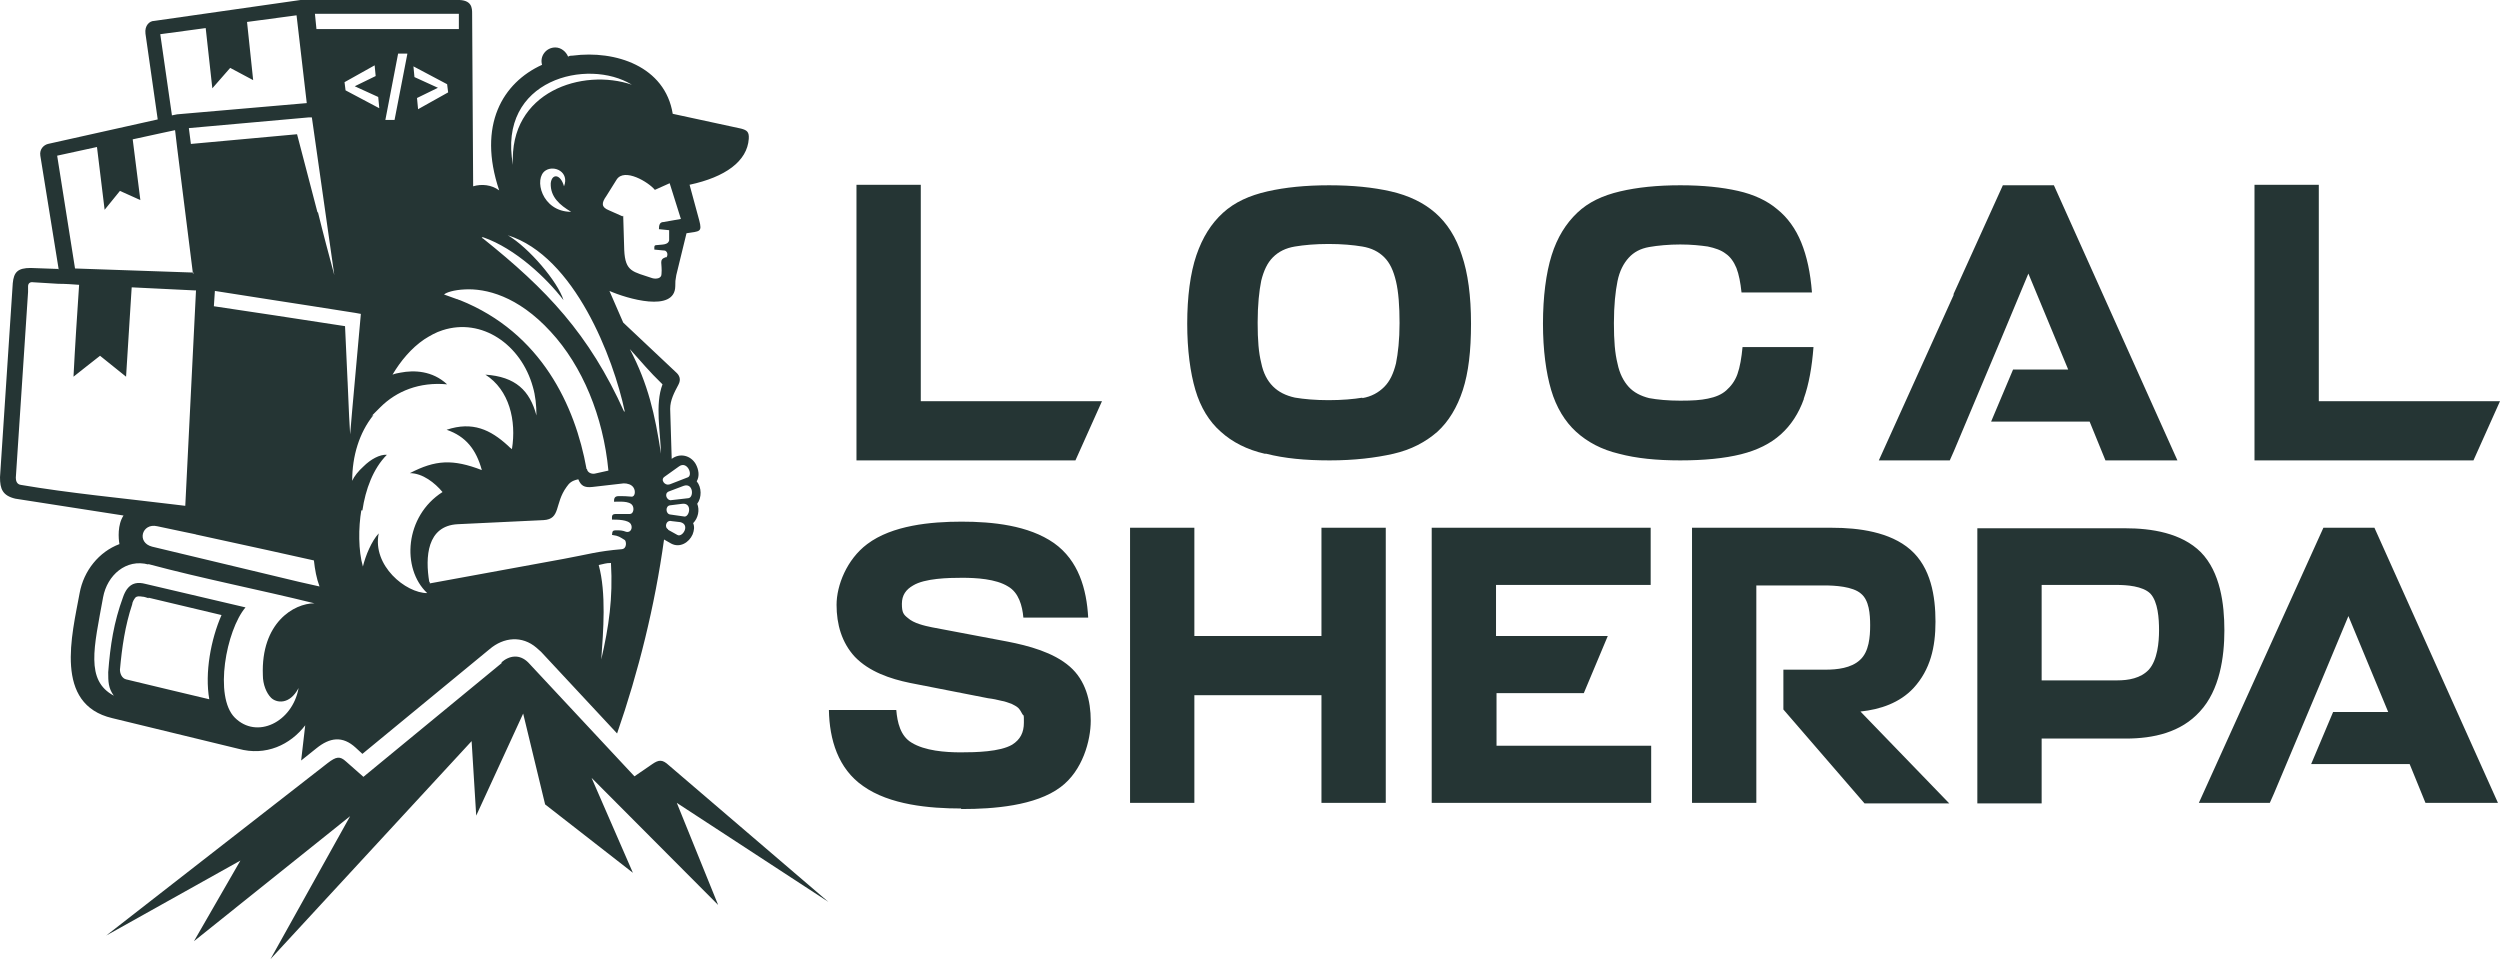 <?xml version="1.0" encoding="UTF-8"?>
<svg id="Layer_1" xmlns="http://www.w3.org/2000/svg" version="1.1" viewBox="0 0 489.8 187.9">
  <defs>
    <style>
      .st0, .st1 {
        fill: #253534;
      }

      .st1 {
        fill-rule: evenodd;
      }
    </style>
  </defs>
  <path class="st0" d="M247.8,88.9c-3.5-.8-6.4-2.3-8.6-4.3-2.3-2-4-4.8-5-8.2s-1.6-7.8-1.6-13,.6-9.9,1.8-13.4c1.2-3.5,2.9-6.2,5.2-8.3s5.2-3.4,8.7-4.2c3.5-.8,7.5-1.2,12.1-1.2s8.6.4,12.1,1.2c3.5.8,6.4,2.2,8.7,4.2,2.3,2,4.1,4.8,5.2,8.3,1.2,3.5,1.8,8,1.8,13.4s-.5,9.6-1.6,13-2.8,6.2-5,8.2c-2.3,2-5.1,3.5-8.6,4.3s-7.7,1.3-12.5,1.3-8.9-.4-12.4-1.3h-.3ZM266.9,78c1.8-.3,3.2-1.1,4.3-2.2,1.1-1.1,1.8-2.6,2.3-4.6.4-2,.7-4.6.7-7.9s-.2-6.1-.7-8.2-1.2-3.6-2.3-4.7-2.5-1.8-4.3-2.1c-1.8-.3-4-.5-6.6-.5s-4.8.2-6.6.5c-1.8.3-3.2,1-4.3,2.1-1.1,1.1-1.8,2.6-2.3,4.6-.4,2-.7,4.7-.7,8.2s.2,5.9.7,7.9c.4,2,1.2,3.5,2.3,4.6,1.1,1.1,2.5,1.8,4.3,2.2,1.8.3,4,.5,6.6.5s4.9-.2,6.7-.5h-.1Z"/>
  <path class="st0" d="M353.4,78.2c-1,2.8-2.5,5.1-4.5,6.9-2,1.8-4.6,3.1-7.8,3.9-3.2.8-7.2,1.2-11.9,1.2s-8.6-.4-12-1.3c-3.4-.8-6.2-2.3-8.4-4.3-2.2-2-3.9-4.8-4.9-8.2s-1.6-7.8-1.6-13,.6-9.9,1.7-13.4c1.1-3.5,2.8-6.2,5-8.3s5-3.4,8.4-4.2c3.4-.8,7.3-1.2,11.8-1.2s8.2.4,11.3,1.1c3.1.7,5.7,1.9,7.7,3.6,2,1.6,3.6,3.8,4.7,6.5s1.8,5.9,2.1,9.8h-13.8c-.2-1.9-.5-3.5-1-4.8-.5-1.2-1.2-2.2-2.1-2.8-.9-.7-2.1-1.1-3.5-1.4-1.4-.2-3.2-.4-5.4-.4s-4.4.2-6.1.5-3,1-4,2.1-1.8,2.6-2.2,4.6c-.4,2-.7,4.7-.7,8.2s.2,5.9.7,7.9c.4,2,1.2,3.5,2.2,4.6s2.4,1.8,4,2.2c1.6.3,3.7.5,6.1.5s4-.1,5.4-.4c1.5-.3,2.7-.8,3.6-1.6s1.7-1.8,2.2-3.2.8-3.2,1-5.3h13.9c-.3,3.9-.9,7.3-1.9,10.1h0Z"/>
  <path class="st1" d="M400,114.6v18.7h14.8c2.2,0,4.6-.4,6.2-2.1,1.7-1.9,2-5.4,2-7.7s-.2-5.6-1.7-7.2c-1.5-1.5-4.7-1.7-6.6-1.7h-14.7,0ZM400,144.6v12.8h-12.6v-53.9h29c5.1,0,11,.9,14.8,4.7,3.8,3.9,4.6,10.1,4.6,15.3s-.9,11.7-4.8,15.9c-3.7,4.1-9.1,5.3-14.5,5.3h-16.5ZM344.1,114.6v42.7h-12.6v-53.9h27.5c5.1,0,11.3.8,15.3,4.3s4.9,9.1,4.9,14.1-1,9.4-4.3,13c-2.7,2.9-6.5,4.2-10.4,4.6l17.4,18h-16.6l-15.9-18.4v-7.8h8.3c2.2,0,5-.3,6.7-1.9,1.8-1.6,2-4.6,2-6.8s-.2-4.9-1.8-6.2c-1.6-1.4-5.1-1.6-7.1-1.6h-13.4ZM234,124.6h24.9v-21.2h12.6v53.9h-12.6v-21.1h-24.9v21.1h-12.6v-53.9h12.6v21.2h0ZM188.3,158.4c-6.2,0-14-.7-19.2-4.4-4.9-3.4-6.6-9.1-6.7-14.9h13.2c.2,2.4.8,5.1,3,6.4,2.6,1.6,6.6,1.9,9.6,1.9s7.7-.1,10.1-1.5c1.6-1,2.3-2.4,2.3-4.3s0-1.2-.3-1.7c-.2-.4-.5-.9-.8-1.2s-.9-.6-1.3-.8c-.6-.2-1.3-.5-2-.6-.8-.2-1.7-.4-2.6-.5l-15.3-3c-3.9-.8-8-2.2-10.8-5.1-2.6-2.8-3.6-6.4-3.6-10.2s2-8.9,6-11.9c4.9-3.7,12.5-4.4,18.5-4.4s13.1.7,18.1,4.2c4.8,3.4,6.4,9,6.7,14.6h-12.7c-.2-2.3-.9-4.9-3-6.1-2.4-1.5-6.3-1.7-9-1.7s-7.3.1-9.6,1.5c-1.4.8-2.2,1.9-2.2,3.6s.3,2.1,1.2,2.8c1.1,1,3.2,1.5,4.7,1.8l14.8,2.8c4.1.8,9,2.1,12.2,4.9,3.1,2.7,4.1,6.7,4.1,10.6s-1.6,9.8-5.9,13c-4.9,3.7-13.3,4.3-19.2,4.3h-.3ZM315,124.6h-21.9v-10h30.3v-11.2h-42.9v53.9h43v-11.2h-30.3v-10.3h17.1l4.7-11.2h0ZM286.2,63v-.4.4h0ZM489.4,157.3l-24.2-53.9h-10l-24.4,53.9h13.9l.8-1.8c3.1-7.4,6.2-14.7,9.3-22.1l5.3-12.7,7.8,18.8h-10.8l-4.3,10.2h19.3l3.1,7.6h14.2Z"/>
  <polygon class="st1" points="454.3 78.6 489.8 78.6 484.6 90.2 441.7 90.2 441.7 36.2 454.3 36.2 454.3 78.5 454.3 78.5 454.3 78.6"/>
  <polygon class="st1" points="180.4 78.6 215.9 78.6 210.7 90.2 167.8 90.2 167.8 36.2 180.4 36.2 180.4 78.5 180.4 78.5 180.4 78.6"/>
  <path class="st1" d="M382.8,57.7l-14.7,32.5h13.9l.8-1.8c3.1-7.4,6.2-14.7,9.3-22.1l5.3-12.7,7.8,18.8h-10.8l-4.3,10.2h19.3l3.1,7.6h14.1l-24.2-53.9h-10l-9.7,21.4h.1Z"/>
  <polygon class="st1" points="286.5 63.2 286.5 62.8 286.5 63.2 286.5 63.2"/>
  <path class="st1" d="M62.2,41.6l-4-15.3-20.8,1.9-.4-3.1,23.5-2.1h.6c1.5,10.3,2.9,20.6,4.4,30.9-1.1-4.1-2.2-8.2-3.2-12.3h0ZM98.3,129.9l-27.1,22.3-3.4-3c-1.2-1.1-1.9-1-3.6.3l-43.4,33.8,26.3-14.7-9.1,15.8,30.6-24.5-15.6,28,39.4-42.7.9,14.6,9.2-20,4.3,17.8,17.2,13.4-8.1-18.6,24.8,24.9-8.1-20,29.7,19.4-31.3-26.8c-1.2-1.1-1.9-1.1-3.2-.2l-3.5,2.4-20.8-22.3c-1.7-1.7-3.7-1.4-5.3,0h.1ZM68.1,74.8l-.5-10.9-13.7-2.1-2-.3-10-1.5.2-3,11.5,1.8,7.1,1.1,8.9,1.4,1.1.2-1.7,18.9-.4,4.7-.2-3.5-.3-6.9h0ZM37.8,53.6l-3.1-24.7-.4-3.4-2.8.6-5.5,1.2,1.5,11.9-4-1.8-3,3.7-1.5-12.3-7.8,1.7,3.5,22.1,23.2.8h0v.2h-.1ZM11.6,52.7l-5.6-.2c-2.5,0-3.3.8-3.5,3L0,93.5c0,2.3.5,3.6,3,4.2l21.2,3.3c-1.2,1.8-1,4.5-.8,5.6-4,1.5-7,5.2-7.8,9.6-1.5,8.2-5.1,21.8,6.4,24.5l24.7,6c5.4,1.5,10.2-.8,13.1-4.6l-.8,6.9,3-2.4c2.6-2.1,5.1-2.5,7.7-.1l1.3,1.2,24.9-20.5c2.8-2.4,6.4-2.7,9.2-.3.3.3.6.5.9.8l14.9,16c4.2-12.1,7.4-25,9.2-38l1.4.8c1.7.9,3.5-.2,4.2-1.8.3-.8.4-1.5.1-2.2,1-1,1.3-2.6.8-3.8.9-1.2.9-3.2-.1-4.4.6-1,.4-2.3-.2-3.4-1-1.7-3.1-2.2-4.7-1l-.3-9.8c0-1.7.8-3.2,1.6-4.7.6-1.1.2-1.9-.5-2.5l-10.3-9.7-2.7-6.2c3.4,1.5,12.8,4.3,12.9-.9,0-1,0-1.1.2-2.2l2-8.2c2.6-.4,3.1-.2,2.5-2.5l-1.9-7c7-1.5,11.3-4.6,11.6-9,.1-1.4-.4-1.7-1.5-2l-13.4-2.9c-1.5-9.3-11.2-12.5-19.6-11.4-.3,0-.6,0-.9.2-.4-1-1.4-1.8-2.5-1.8-1.8,0-3.1,1.7-2.6,3.4-7.7,3.5-12.7,11.8-8.4,24.6-1.5-1.1-3.4-1.3-5.1-.8l-.2-33.8c0-1.1,0-2.8-3-2.7h-30.6l-28.7,4.1c-.9,0-1.9.9-1.7,2.5l2.4,16.8-21.5,4.8c-.8.2-1.7,1-1.5,2.3l3.6,22.3h0ZM33.7,22.7l-2.3-16,8.9-1.2,1.3,11.8,3.5-4,4.5,2.4-1.2-11.4,9.7-1.3,2,17.2-25.4,2.2-1,.2h0ZM90,5.7h-28l-.3-3h28.2v3h.1ZM74.3,21.2l-6.6-3.5-.2-1.6,5.9-3.3.2,2.1-4.1,2,4.6,2.1.2,2.1h0ZM79.8,10.6l-2.5,12.9h-1.8l2.5-13h1.8ZM81.9,21.3l-.2-2.1,4.1-2-4.6-2.1-.2-2.1,6.6,3.5.2,1.6-5.9,3.3h0ZM25.9,56.3l12.3.6h.2c-.7,14.1-1.4,28.1-2.1,42.2-.8-.1-1.7-.2-2.5-.3-9.8-1.2-20.4-2.2-29.7-3.8-.8-.1-1-.8-1-1.4.8-12.1,1.6-24.2,2.4-36.4v-1.1c0-.6.4-.9,1-.8l4.9.3c1.4,0,2.8.1,4.1.2-.4,6-.8,12-1.1,18,1.8-1.4,3.5-2.8,5.2-4.1l5.1,4.1c.4-5.9.7-11.7,1.1-17.5h0ZM38.3,104.7l14.2,3.1,9,2c.2,1.8.5,3.5,1.1,5.1l-4-.9-28.8-6.9c-3.1-.8-2-4.7,1-4l5.2,1.1,2.4.5h0ZM29,110.5c10.8,2.9,21.7,5,32.6,7.7-4,0-10.5,3.8-10.1,14.1,0,1.8.7,3.5,1.6,4.4,1,1,3.6,1.5,5.4-1.9-1.2,6.7-8.2,10.1-12.5,5.8-4.1-4.1-1.7-17.1,2.1-21.6l-19.6-4.6c-1.5-.4-2.7-.2-3.6,1-.3.4-.6,1-.8,1.6-1.8,4.9-2.5,9.4-2.9,14.7,0,1.8,0,3.1,1.1,4.6-5.6-3-3.9-9.4-2.1-19.3.8-4.3,4.5-7.6,8.9-6.4h0ZM29.1,117.1l14.3,3.4c-2.1,4.8-3.3,11.3-2.4,16.5-5.6-1.3-10.8-2.6-16.3-3.9-.8-.2-1.2-1.1-1.2-1.9.4-4.4,1-8.6,2.4-12.8,0-.4.4-1.1.7-1.4.3-.2.7-.2,1.3-.1.4,0,.8.2,1.2.3h0ZM70.8,99.9c-.6,3.5-.6,8,.3,11.1.5-2.1,1.7-5,3.1-6.5-1.3,6.3,5.3,11.7,9.5,11.7-5.1-4.8-4.4-15.1,3-19.8-1.5-1.8-3.9-3.7-6.4-3.7,5-2.6,8.4-2.8,14.1-.6-1.1-4-3.1-6.6-6.9-7.9,5.1-1.7,8.6,0,12,3.1.2.2.5.5.8.7.9-5.6-.5-11.6-5.2-14.6,5.9.4,8.7,3.1,10,8,0-2-.2-3.9-.7-5.6-2.3-8.3-10-13.6-17.7-11.1-1.3.4-2.5,1.1-3.6,1.8-2.5,1.7-4.6,4.2-6.2,6.9.5-.2,1-.3,1.6-.4,2.6-.5,6.2-.4,9.1,2.3-5.4-.5-9.9,1.3-13.1,4.5s-1,1-1.4,1.6c-2.7,3.4-4.1,7.9-4.1,12.8.4-.9,1.2-1.9,2.2-2.8,1.4-1.4,3.2-2.4,4.6-2.3-2.7,2.7-4.2,6.8-4.8,10.9h-.2ZM114.9,91.8c-2.2-12.2-8.8-26.6-24.8-33-.2,0-.4-.2-.6-.2-.8-.3-1.7-.6-2.5-.9.4-.4,1.9-.9,4.1-1,4-.2,10.3,1.2,16.8,8.3,6.2,6.7,10.3,16.6,11.3,27.2l-2.7.6c-.6.1-1.4-.2-1.5-.9h-.1ZM84.1,114c-.8-4.8-.5-11,5.6-11.3l16.8-.8c3.4-.2,2.1-3.2,4.5-6.5.5-.7.9-1.2,2.3-1.5.5,1.2,1.1,1.7,2.8,1.5l6.1-.7c.7,0,1.5.2,1.9.8.5.7.3,1.9-.4,1.8-.9-.1-1.6-.1-2.5-.1s-.9.6-.9,1.1c1,0,3-.2,3.6.7.4.6.2,1.7-.5,1.7h-2.7c-.9,0-.8.4-.8,1.1,1,0,3.2,0,3.7.9.4.7,0,1.7-.9,1.5-.8-.3-1.2-.3-2-.3s-.7.3-.8.9c1.4.2,1.5.4,2.5,1,.3.2.5,1.7-.6,1.8-4.8.4-6.5,1-11.4,1.9l-26.2,4.8h0v-.3h-.1ZM117.3,110.7c1-.2,1.4-.4,2.4-.4.4,6.9-.4,12.4-1.9,18.9.4-5.6,1-13-.5-18.5h0ZM129.5,88.9c-1.2-7.8-2.5-13.6-6.1-20.5,2.2,2.4,3.7,4.3,6.4,6.9-1.5,3.9-.4,9.4-.3,13.6h0ZM131.1,94.9c-.8.3-1.8-.9-.9-1.5l2.8-2c1.6-1.2,2.8,1.6,1.8,2.1l-3.6,1.4h-.1ZM131.3,98c-.7-.1-1.2-1.3-.3-1.7l2.9-1.1c1.9-.7,2.1,2.2,1,2.4l-3.5.4h0ZM134.1,101.2l-2.8-.4c-.9-.1-1-1.7,0-1.8l2.4-.3c2-.2,1.4,2.7.3,2.5h.1ZM130.9,103.7c-.8-.4-.4-1.9.7-1.6l1.7.2c2,.5.4,3.1-.6,2.5l-1.8-1h0ZM122.3,80.7c-6.9-15.3-15.2-24-27.7-34,0,0-.2,0-.2-.2h.3c6.3,2.2,12.4,8,15.7,12.3-1.1-3.6-6.8-10.3-10.9-12.7,13.1,4.1,20.7,24.1,22.9,34.5h-.1ZM122,42.4l-2.7-1.2c-1.5-.6-1.5-1.4-.5-2.8l2-3.2c1.5-2.4,6.3.5,7.5,2l2.9-1.3,2.2,7-3.4.6c-.8,0-.9.7-.9,1.4l2,.2v2c-.2.9-1.4.8-2.2.9-.8,0-.7.2-.7.9l2.1.2c.6.3.5,1,.3,1.3h-.2c-1.4.5-.6,1.2-.8,3.3,0,.9-1.1,1-1.8.8-3.8-1.3-5.3-1.2-5.5-5.5l-.2-6.7h-.1ZM111.9,41.5c-5.8,0-7.4-6.6-5-8.1,1.7-1.1,4.7.3,3.6,3.1-.7-2.5-2.4-2.5-2.6-.6-.1,2.7,1.8,4.3,4,5.6h0ZM100.5,32.3c-3.1-16.8,14.7-21,23.3-15.7-9.6-3.3-24.1,1.3-23.3,15.7Z"/>
</svg>
